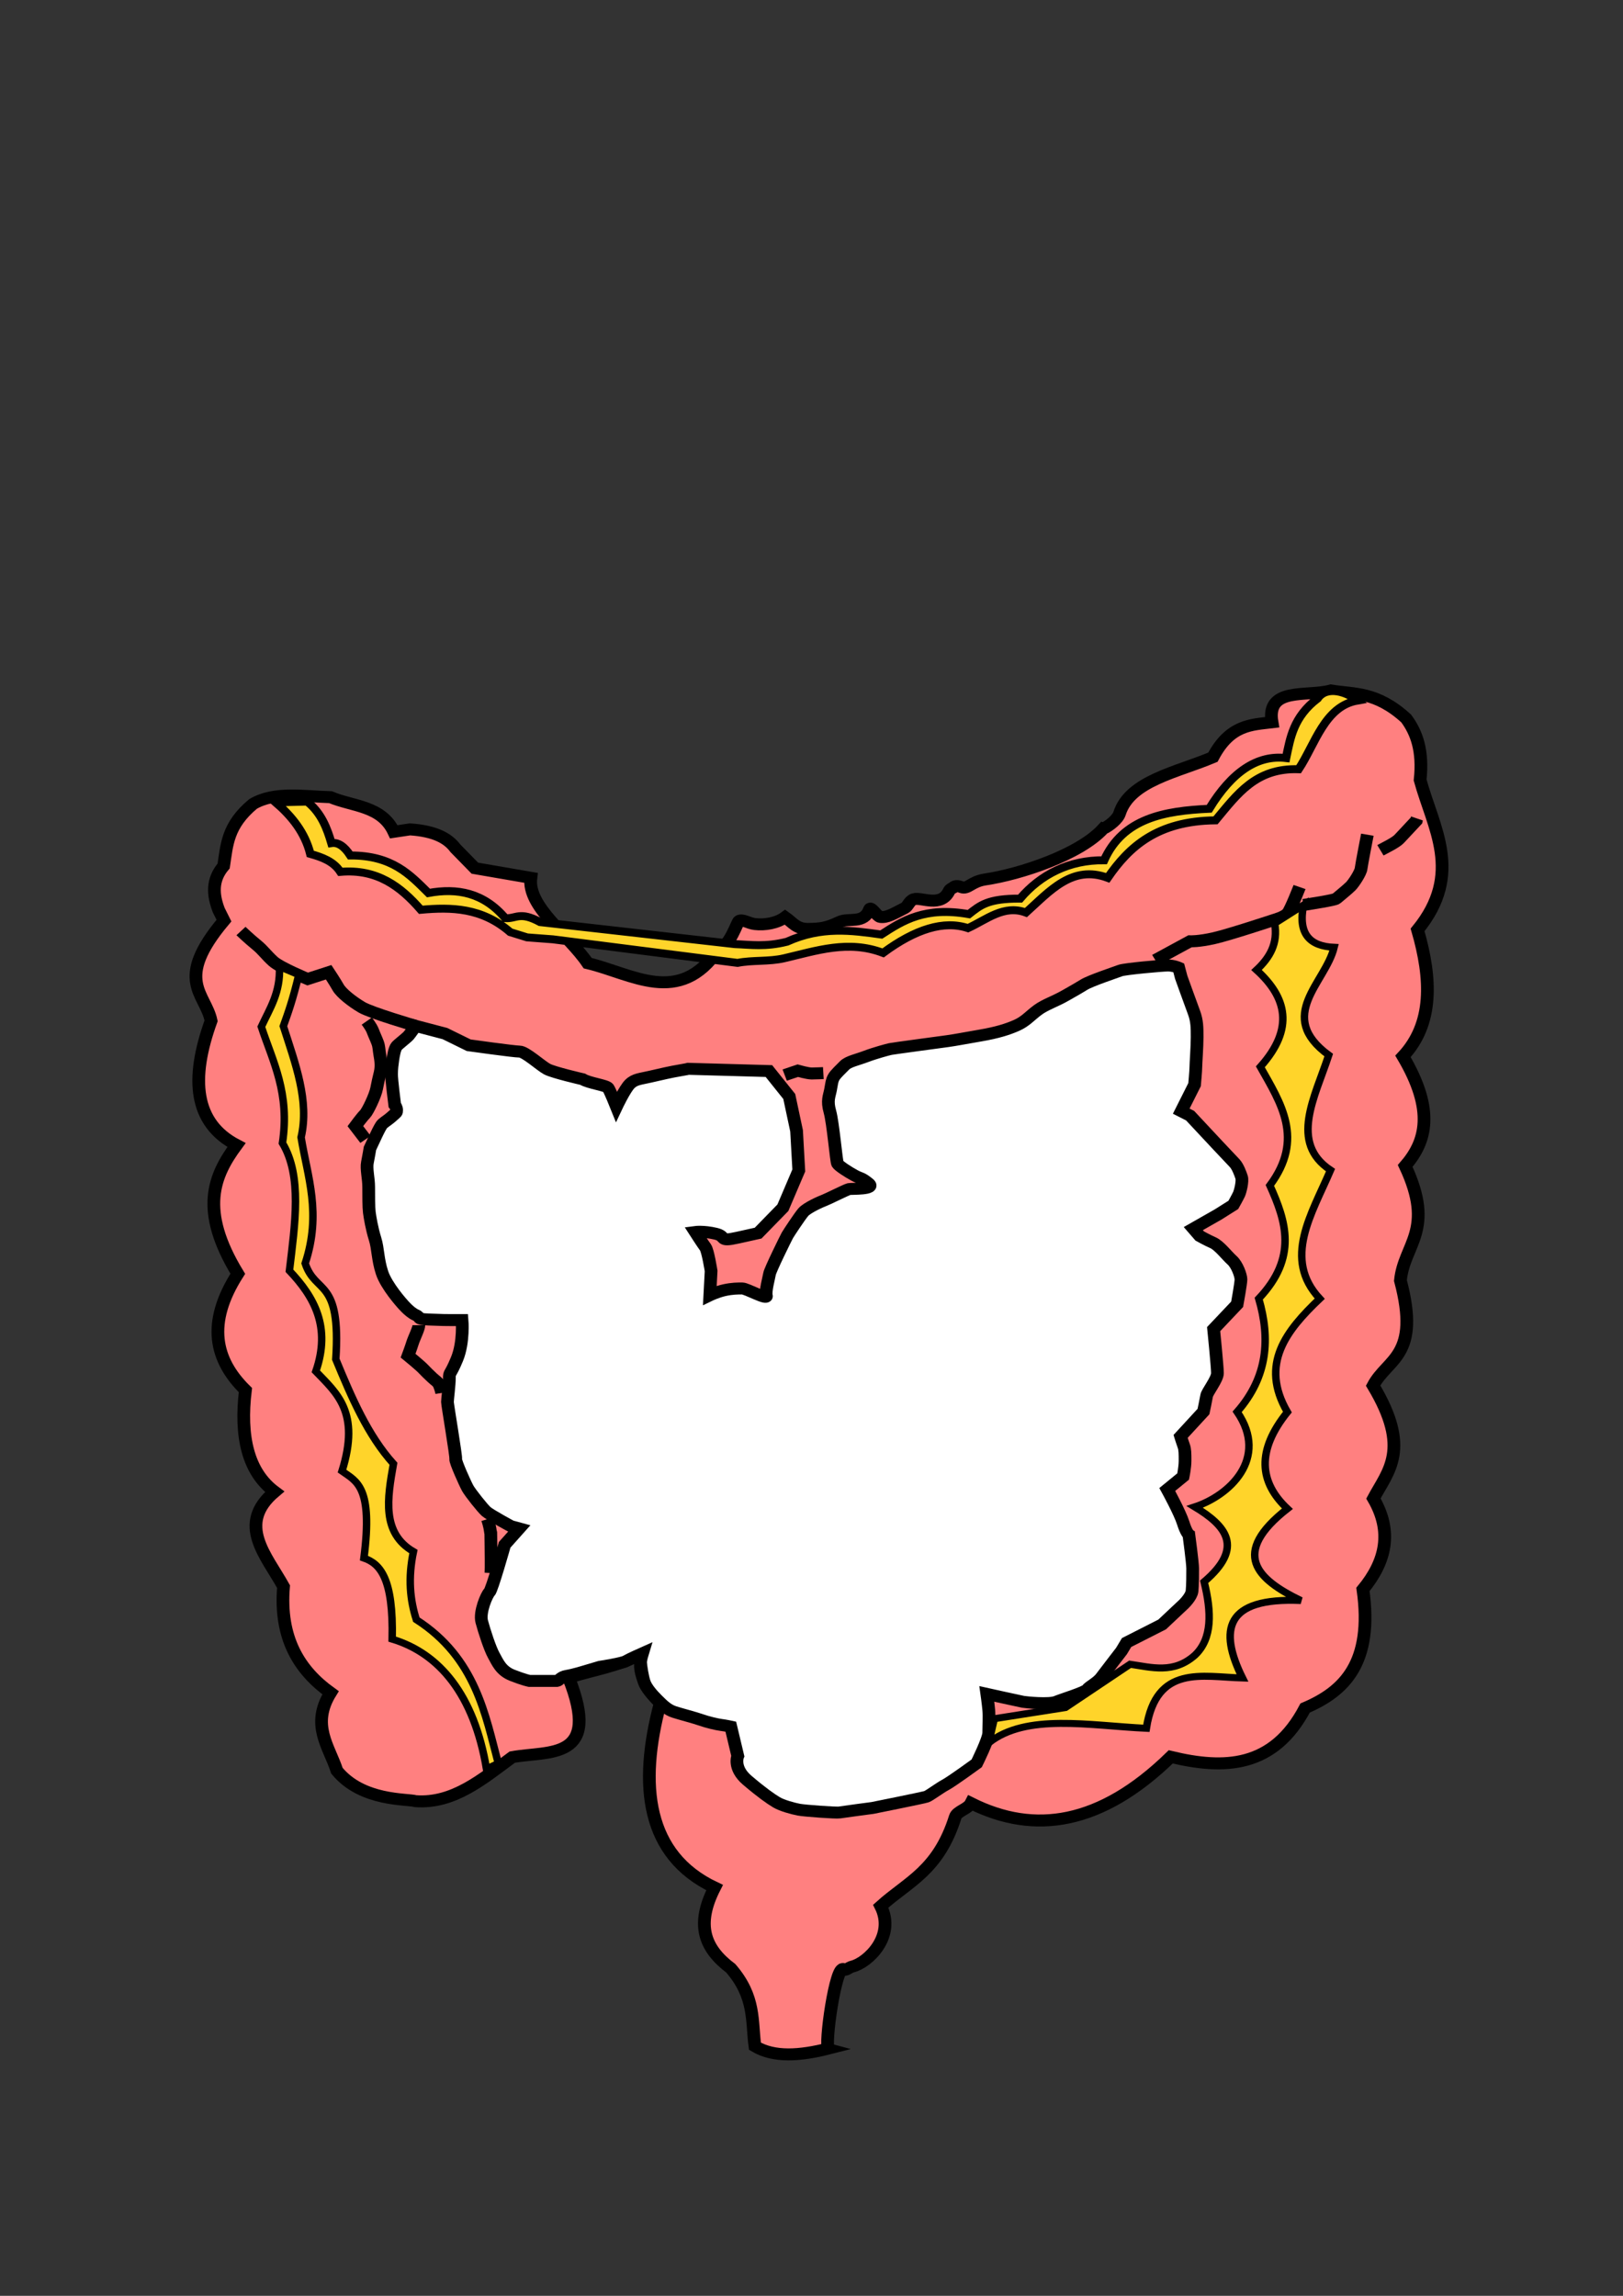 <?xml version="1.0" encoding="UTF-8" standalone="no"?>
<svg
   xmlns:dc="http://purl.org/dc/elements/1.1/"
   xmlns:cc="http://creativecommons.org/ns#"
   xmlns:rdf="http://www.w3.org/1999/02/22-rdf-syntax-ns#"
   xmlns:svg="http://www.w3.org/2000/svg"
   xmlns="http://www.w3.org/2000/svg"
   width="210mm"
   height="297mm"
   viewBox="0 0 210 297"
   version="1.1"
   id="svg3307">
  <rect x="0" y="0" width="210" height="297" fill="#333333" stroke="none"/>
  <defs
     id="defs3301" />
  <g
     id="layer1">
    <g
       id="g4315"
       transform="matrix(0.426,0,0,0.401,95.212,110.862)">
      <path
         style="fill:#ff8080;stroke:#000000;stroke-width:3.863;stroke-linecap:butt;stroke-linejoin:miter;stroke-miterlimit:4;stroke-dasharray:none;stroke-opacity:1"
         d="m 111.546,-9.079 c 1.771,-0.879 4.429,-3.061 4.996,-4.954 3.169,-10.577 17.534,-13.281 28.363,-18.16 5.232,-10.543 11.735,-10.449 17.95,-11.255 -1.862,-11.558 10.67,-8.135 17.869,-10.262 7.17,1.244 13.759,0.229 22.866,9.017 3.127,4.497 5.211,10.287 4.245,19.856 3.966,15.475 13.196,30.145 -0.772,48.365 4.32,15.874 4.817,30.251 -4.438,40.805 9.715,17.468 7.058,27.521 0.675,35.34 9.194,20.852 -0.376,25.172 -1.447,36.98 6.128,24.541 -3.89,25.034 -8.298,33.883 11.58,20.53 4.55,27.546 0.096,36.433 5.884,10.694 3.779,20.333 -3.184,29.329 3.153,23.704 -5.658,32.859 -17.56,38.255 -9.619,19.434 -24.563,19.918 -40.812,15.757 -21.317,22.058 -41.427,25.161 -60.688,14.938 -0.923,1.922 -4.207,2.558 -4.754,4.401 -5.189,17.464 -14.266,20.813 -22.647,28.845 4.577,9.684 -3.915,18.268 -8.687,19.48 -0.937,0.238 -2.009,1.418 -2.505,0.922 -2.433,-2.429 -6.05,25.035 -4.631,25.503 -8.669,2.348 -16.533,2.97 -22.384,-0.729 -1.028,-8.132 0.19,-15.871 -7.333,-25.139 -8.161,-6.541 -10.633,-14.173 -4.921,-26.05 -20.731,-10.454 -23.211,-32.892 -16.499,-59.569 -3.847,-3.713 -7.553,-9.966 -5.403,-16.031 -7.258,4.256 -14.935,5.358 -22.421,7.892 10.068,26.864 -5.92,23.475 -17.137,25.627 -9.055,7.073 -17.821,15.081 -29.331,14.209 -2.568,-0.81 -16.247,0.132 -23.928,-9.837 -2.382,-7.854 -8.006,-14.729 -1.93,-25.139 -9.581,-7.319 -15.584,-17.679 -14.279,-34.247 -5.287,-10.117 -14.369,-20.161 -2.702,-30.604 -8.114,-6.424 -10.581,-17.783 -8.876,-32.79 -9.317,-9.716 -11.884,-21.639 -2.316,-37.526 -11.844,-20.651 -7.196,-31.72 -0.386,-41.534 -12.869,-7.123 -14.115,-21.286 -7.719,-40.077 -1.739,-8.915 -11.408,-12.987 3.903,-32.318 l -1.588,-3.387 c -1.765,-4.894 -2.16,-9.701 1.501,-14.253 0.989,-6.922 1.126,-13.072 8.919,-19.994 6.53,-4.087 15.303,-2.455 23.542,-2.186 6.784,3.035 15.44,2.672 19.217,11.166 l 4.904,-0.783 c 7.626,0.538 11.563,2.899 13.803,6.1 l 5.906,6.414 17.017,3.118 c -1.15,9.331 11.4,18.354 17.252,27.527 13.611,3.425 27.785,14.083 39.692,-4.378 3.522,-1.027 5.728,-9.001 6.291,-9.264 1.219,-0.569 2.819,0.783 4.806,1.028 3.047,0.376 6.728,-0.283 9.179,-2.218 2.317,1.738 3.455,3.84 6.992,3.788 3.833,-0.056 5.56,-0.283 9.535,-2.263 2.863,-1.426 7.408,0.818 9.1,-4.058 0.41,-1.183 2.254,2.295 3.276,2.45 1.954,0.296 3.91,-0.942 7.466,-2.893 1.002,-0.549 1.3,-2.31 2.736,-2.816 2.209,-0.778 8.318,2.894 10.77,-2.802 0.204,-0.473 1.175,-0.96 1.175,-0.96 0.614,-0.767 1.729,-0.468 2.43,-0.168 2.026,0.866 2.987,-1.771 7.292,-2.451 10.701,-1.69 28.582,-7.975 35.808,-16.336 z"
         id="path859" />
      <path
         style="fill:#ffffff;fill-opacity:1;stroke:#000000;stroke-width:3.863;stroke-linecap:butt;stroke-linejoin:miter;stroke-miterlimit:4;stroke-dasharray:none;stroke-opacity:1"
         d="m -97.243,54.497 c 0,0 -1.544,2.368 -2.123,3.097 -0.579,0.729 -3.087,2.733 -3.666,3.461 -0.579,0.729 -0.965,2.915 -1.158,4.372 -0.193,1.457 -0.386,2.915 -0.386,4.736 0,1.822 0.965,9.837 0.965,9.837 0,0 0.579,0.729 0.579,1.64 0,0.911 0,0.729 -1.544,2.186 -1.544,1.457 -2.509,1.822 -3.087,2.733 -0.579,0.911 -1.544,3.097 -1.544,3.097 l -1.93,4.372 c 0,0 -0.386,2.55 -0.772,4.554 -0.386,2.004 0.386,5.101 0.386,7.833 0,2.733 0,6.558 0.193,8.198 0.193,1.639 0.772,5.283 1.737,8.562 0.965,3.279 0.772,6.558 2.123,10.93 1.351,4.372 6.175,10.019 6.175,10.019 0,0 2.123,2.732 4.052,3.643 1.93,0.911 -0.193,1.275 4.052,1.457 4.245,0.182 5.21,0.182 6.561,0.182 h 3.473 c 0,0 0.579,7.104 -1.544,12.57 -2.123,5.465 -2.316,4.008 -2.316,6.194 0,2.186 -0.579,6.74 -0.579,7.651 0,0.911 2.702,17.67 2.509,18.399 -0.193,0.729 2.894,8.015 3.666,9.473 0.772,1.457 4.438,6.376 5.596,7.469 1.158,1.093 7.526,4.736 7.526,4.736 l 2.509,0.729 -4.438,5.283 c 0,0 -3.859,14.573 -4.631,15.302 -0.772,0.729 -3.087,6.376 -2.316,9.473 0.772,3.097 2.509,8.744 3.666,10.93 1.158,2.186 2.123,4.918 5.596,6.376 3.473,1.457 5.21,1.822 5.21,1.822 h 8.298 c 0.772,0 0.965,-1.275 3.087,-1.64 2.123,-0.364 5.403,-1.457 5.403,-1.457 l 4.631,-1.457 c 0,0 6.754,-1.093 7.912,-1.822 1.158,-0.729 5.017,-2.55 5.017,-2.55 0,0 -0.579,2.004 -0.579,2.915 0,0.911 0.579,4.919 1.158,6.558 0.579,1.64 2.123,3.643 3.859,5.465 1.737,1.822 3.087,3.279 5.21,4.008 2.123,0.729 6.175,1.822 8.105,2.55 1.93,0.729 4.824,1.457 6.175,1.64 1.351,0.182 2.894,0.546 2.894,0.546 l 2.123,9.473 c 0,0 -1.544,3.825 2.894,7.833 4.438,4.008 7.14,6.012 8.876,7.104 1.737,1.093 5.017,2.004 6.754,2.368 1.737,0.364 11.385,1.093 12.35,0.911 0.965,-0.182 10.034,-1.457 10.034,-1.457 0,0 15.437,-3.279 16.402,-3.643 0.965,-0.364 3.859,-2.732 5.789,-3.826 1.93,-1.093 9.455,-6.922 9.455,-6.922 0,0 3.666,-7.833 3.666,-9.837 0,-2.004 0.193,-5.283 0,-7.469 -0.193,-2.186 -0.579,-5.101 -0.579,-5.101 0,0 10.034,2.368 10.999,2.55 0.965,0.182 7.912,0.911 10.034,0 2.123,-0.911 8.876,-3.097 9.455,-4.008 0.579,-0.911 3.087,-2.186 4.245,-3.825 1.158,-1.64 6.175,-8.562 6.175,-8.562 l 1.544,-2.732 10.806,-5.829 6.561,-6.558 c 0,0 2.316,-2.368 2.509,-4.19 0.193,-1.822 0.193,-5.465 0.193,-7.287 0,-1.822 -1.158,-10.93 -1.158,-10.93 0,0 -0.772,-0.546 -1.737,-3.826 -0.965,-3.279 -4.824,-10.748 -4.824,-10.748 l 4.824,-4.19 c 0,0 0.579,-2.915 0.579,-5.101 0,-2.186 0,-3.643 -0.386,-4.736 -0.386,-1.093 -0.965,-3.097 -0.965,-3.097 l 6.947,-8.015 c 0,0 0.772,-3.826 0.965,-5.101 0.193,-1.275 3.28,-5.283 3.28,-7.287 0,-2.004 -1.158,-14.209 -1.158,-14.209 l 7.14,-8.015 c 0,0 1.158,-6.74 1.158,-8.015 0,-1.275 -1.158,-4.736 -2.702,-6.194 -1.544,-1.457 -3.859,-4.736 -5.789,-5.647 -1.93,-0.911 -4.052,-2.186 -4.052,-2.186 l -1.93,-2.368 7.526,-4.554 4.631,-3.097 c 0,0 1.351,-2.55 1.737,-3.461 0.386,-0.911 1.158,-4.19 0.772,-5.465 -0.386,-1.275 -1.158,-3.461 -2.123,-4.554 -0.965,-1.093 -5.017,-5.647 -5.017,-5.647 l -8.49,-9.655 -2.701,-1.457 4.052,-8.562 c 0,0 0.386,-4.554 0.386,-5.647 0,-1.093 0.386,-6.558 0.386,-9.655 0,-3.097 0,-5.283 -0.965,-8.015 -0.965,-2.733 -3.859,-11.294 -3.859,-11.294 l -0.772,-3.097 c 0,0 -1.544,-0.729 -3.28,-0.729 -1.737,0 -13.122,1.093 -14.472,1.64 -1.351,0.546 -9.069,3.279 -10.999,4.554 -1.93,1.275 -2.316,1.457 -5.596,3.461 -3.28,2.004 -6.175,2.915 -8.49,4.736 -2.316,1.822 -3.666,3.643 -6.368,4.919 -2.702,1.275 -5.982,2.368 -10.999,3.279 -5.017,0.911 -7.526,1.457 -10.034,1.822 -2.509,0.364 -16.595,2.368 -17.367,2.55 -0.772,0.182 -4.631,1.275 -7.333,2.368 -2.702,1.093 -5.403,1.64 -6.561,2.915 -1.158,1.275 -2.702,2.733 -3.28,3.826 -0.579,1.093 -0.579,1.822 -0.965,4.008 -0.386,2.186 -1.158,3.461 -0.193,7.105 0.965,3.643 1.93,16.031 2.316,16.759 0.386,0.729 3.28,2.733 5.21,3.826 1.93,1.093 1.93,0.546 4.245,2.55 2.316,2.004 -5.21,1.639 -5.982,1.822 -0.772,0.182 -6.561,3.279 -7.526,3.643 -0.965,0.364 -5.21,2.368 -6.368,3.826 -1.158,1.457 -4.438,6.74 -4.824,7.469 -0.386,0.729 -5.21,11.112 -5.403,12.387 -0.193,1.275 -1.351,5.647 -0.965,7.104 0.386,1.457 -5.982,-2.368 -7.333,-2.368 -1.351,0 -3.087,0 -5.403,0.547 -2.316,0.546 -4.438,1.639 -4.438,1.639 l 0.386,-7.833 c 0,0 -0.965,-6.558 -1.737,-7.651 -0.772,-1.093 -3.087,-4.919 -3.087,-4.919 0,0 2.509,-0.364 6.175,0.546 3.666,0.911 0.579,2.733 6.754,1.275 l 6.175,-1.457 7.526,-8.198 4.824,-12.023 -0.673,-12.783 -2.222,-11.081 -6.175,-8.198 -24.507,-0.729 c 0,0 -0.579,0.182 -2.702,0.546 -2.123,0.364 -5.982,1.275 -8.876,2.004 -2.894,0.729 -4.631,0.729 -6.175,2.368 -1.544,1.64 -4.052,7.287 -4.052,7.287 0,0 -1.93,-5.101 -2.509,-6.012 -0.579,-0.911 -5.836,-1.556 -7.765,-2.832 0,0 -8.843,-2.16 -10.773,-3.253 -1.93,-1.093 -6.627,-5.66 -8.364,-5.66 -1.737,0 -15.47,-2.053 -15.47,-2.053 l -7.2,-3.758 z"
         id="path855" />
      <path
         style="fill:none;stroke:#000000;stroke-width:3.863;stroke-linecap:butt;stroke-linejoin:miter;stroke-miterlimit:4;stroke-dasharray:none;stroke-opacity:1"
         d="m -150.308,23.893 c 0,0 2.509,2.55 4.631,4.372 2.123,1.822 3.087,3.461 5.21,5.465 2.123,2.004 10.42,5.647 10.42,5.647 l 6.368,-2.186 c 0,0 1.93,3.097 2.894,4.919 0.965,1.822 4.245,4.554 7.14,6.376 2.894,1.822 16.402,6.012 16.402,6.012"
         id="path933" />
      <path
         style="fill:none;stroke:#000000;stroke-width:3.863;stroke-linecap:butt;stroke-linejoin:miter;stroke-miterlimit:4;stroke-dasharray:none;stroke-opacity:1"
         d="m -112.101,52.949 c 0,0 1.351,1.822 1.833,3.188 0.482,1.366 0.965,2.368 1.447,3.734 0.482,1.366 0.386,2.186 0.675,3.917 0.289,1.731 0.579,3.643 0.096,5.829 -0.482,2.186 -0.675,2.915 -1.061,5.101 -0.386,2.186 -2.702,7.378 -3.57,8.289 -0.868,0.911 -2.894,3.826 -2.894,3.826 l 3.087,4.281"
         id="path935" />
      <path
         style="fill:none;stroke:#000000;stroke-width:3.863;stroke-linecap:butt;stroke-linejoin:miter;stroke-miterlimit:4;stroke-dasharray:none;stroke-opacity:1"
         d="m -96.278,151.046 c 0,1.093 -1.447,4.099 -1.93,5.738 -0.482,1.64 -1.351,4.099 -1.351,4.099 0,0 3.666,3.188 4.631,4.281 0.965,1.093 1.351,1.457 2.605,2.732 1.254,1.275 1.833,1.366 2.316,2.641 0.482,1.275 0.675,2.368 0.675,2.368"
         id="path937" />
      <path
         style="fill:none;stroke:#000000;stroke-width:3.863;stroke-linecap:butt;stroke-linejoin:miter;stroke-miterlimit:4;stroke-dasharray:none;stroke-opacity:1"
         d="m -75.438,213.62 c 0,0 0.675,2.095 0.868,3.825 0.193,1.731 0.096,-2.004 0.193,4.918 0.096,6.922 0,8.653 0,8.653"
         id="path939" />
      <path
         style="fill:#ffd42a;stroke:#000000;stroke-width:2.263;stroke-linecap:butt;stroke-linejoin:miter;stroke-miterlimit:4;stroke-dasharray:none;stroke-opacity:1"
         d="m -138.634,35.37 c 0.378,8.379 -2.957,13.545 -5.495,19.4 3.534,11.358 8.707,21.363 6.415,37.534 6.036,10.645 3.812,26.068 2.118,41.185 7.594,8.5 12.674,18.186 8.02,32.466 6.336,7.029 13.573,13.155 7.949,32.18 4.418,3.338 9.456,4.981 6.657,28.054 4.938,1.808 8.994,6.552 8.587,26.141 14.324,4.574 24.869,17.913 28.655,41.898 l 3.57,-1.822 c -3.889,-15.501 -6.79,-34.012 -24.893,-46.361 -1.873,-6.254 -2.592,-13.287 -0.874,-21.962 -9.695,-5.975 -7.94,-17.12 -6.073,-28.316 -7.817,-9.218 -12.723,-21.413 -17.515,-33.724 1.641,-26.413 -6.151,-20.769 -9.294,-30.921 5.022,-16.212 0.723,-27.872 -1.243,-40.671 2.58,-11.791 -1.777,-23.843 -5.394,-35.868 1.411,-4.217 2.785,-8.121 4.695,-16.572 z"
         id="path941" />
      <path
         style="fill:none;stroke:#000000;stroke-width:3.863;stroke-linecap:butt;stroke-linejoin:miter;stroke-miterlimit:4;stroke-dasharray:none;stroke-opacity:1"
         d="m 14.839,70.368 3.957,-1.417 c 0,0 3.002,0.902 4.23,0.902 1.228,0 3.548,-0.129 3.548,-0.129"
         id="path943" />
      <path
         style="fill:none;stroke:#000000;stroke-width:3.863;stroke-linecap:butt;stroke-linejoin:miter;stroke-miterlimit:4;stroke-dasharray:none;stroke-opacity:1"
         d="m 127.408,33.27 10.506,-6.054 c 0,0 2.593,0.129 7.368,-1.03 4.776,-1.159 18.284,-5.925 18.284,-5.925 0,0 3.138,-0.902 4.093,-2.19 0.955,-1.288 3.548,-8.373 3.548,-8.373"
         id="path945" />
      <path
         style="fill:none;stroke:#000000;stroke-width:3.863;stroke-linecap:butt;stroke-linejoin:miter;stroke-miterlimit:4;stroke-dasharray:none;stroke-opacity:1"
         d="m 172.435,15.494 c 2.047,-0.386 9.415,-1.546 9.961,-2.061 0.546,-0.515 3.411,-2.963 4.366,-3.993 0.955,-1.03 3.002,-4.38 3.138,-5.668 0.136,-1.288 1.91,-10.949 1.91,-10.949"
         id="path947" />
      <path
         style="fill:none;stroke:#000000;stroke-width:3.863;stroke-linecap:butt;stroke-linejoin:miter;stroke-miterlimit:4;stroke-dasharray:none;stroke-opacity:1"
         d="m 195.775,-2.157 c 1.447,-0.82 4.631,-2.459 5.692,-3.643 1.061,-1.184 5.21,-5.92 5.21,-5.92 l 0.096,-0.455 -0.096,0.182"
         id="path949" />
      <path
         style="fill:#ffd42a;stroke:#000000;stroke-width:2.263;stroke-linecap:butt;stroke-linejoin:miter;stroke-miterlimit:4;stroke-dasharray:none;stroke-opacity:1"
         d="m 163.646,21.434 c 1.093,6.489 -1.524,11.102 -5.5,15.029 9.136,8.808 11.623,18.836 1.158,31.242 6.203,11.711 13.452,23.213 2.894,38.255 4.881,11.511 8.544,23.157 -3.377,36.524 3.529,12.859 2.793,25.207 -6.561,36.524 9.772,15.105 -2.439,27.041 -12.878,30.659 9.449,6.068 15.181,13.006 2.844,24.173 2.288,9.776 2.517,18.349 -2.798,23.682 -6.436,6.057 -13.072,3.945 -19.682,2.915 l -19.628,13.968 -21.627,3.607 -1.706,7.793 c 11.495,-9.633 30.581,-5.567 47.893,-4.702 3.042,-20.665 16.93,-16.603 29.2,-16.23 -7.233,-15.538 -5.3,-26.05 17.738,-24.989 -13.505,-6.926 -21.399,-15.216 -4.093,-29.627 -8.621,-8.582 -9.384,-18.813 0,-31.172 -8.498,-15.507 -0.317,-26.32 9.824,-36.582 -11.328,-12.869 -2.433,-27.296 3.275,-41.477 -12.592,-8.863 -4.752,-23.493 -0.546,-37.098 -16.257,-12.687 -0.973,-23.32 1.637,-34.779 -7.293,-0.348 -11.071,-4.214 -9.278,-13.654 z"
         id="path951" />
      <path
         style="fill:#ffd42a;stroke:#000000;stroke-width:2.563;stroke-linecap:butt;stroke-linejoin:miter;stroke-miterlimit:4;stroke-dasharray:none;stroke-opacity:1"
         d="m 176.665,-51.101 c -7.305,5.94 -8.246,12.587 -9.551,19.193 -8.69,-1.096 -16.462,4.402 -23.332,16.359 -13.64,0.652 -26.193,3.076 -31.929,16.617 -10.576,-0.136 -19.305,4.603 -25.516,12.366 -9.762,-0.035 -12.067,2.097 -15.555,5.024 -13.353,-2.488 -20.008,2.012 -26.607,6.569 C 35.096,23.682 26.021,22.32 15.521,27.345 8.929,29.093 4.575,28.307 -0.307,28.118 L -59.438,21.017 c -6.288,-3.605 -7.211,-1.02 -10.593,-1.272 -6.567,-8.231 -14.589,-9.82 -23.332,-8.115 -5.664,-5.948 -11.008,-12.168 -23.742,-12.108 -1.91,-3.115 -3.821,-4.312 -5.731,-3.993 -1.309,-4.667 -2.998,-9.65 -7.368,-13.396 l -9.551,0.258 c 4.903,4.51 8.864,9.712 10.506,16.617 3.564,1.078 7.009,2.354 9.142,5.797 11.174,-1.033 18.3,4.757 24.424,12.237 9.319,-0.887 18.552,-0.708 27.153,7.213 l 5.123,1.689 7.839,0.629 56.08,7.6 C 5.152,33.21 10.027,33.827 14.648,32.686 24.49,30.257 34.145,26.688 44.721,30.952 c 9.849,-7.729 18.487,-10.562 25.789,-7.986 5.662,-2.77 10.926,-7.675 17.602,-5.024 7.274,-6.959 14.062,-15.475 24.833,-11.207 6.524,-10.062 15.054,-18.351 32.747,-18.549 6.682,-8.507 12.23,-16.945 25.243,-16.488 5.015,-8.043 7.898,-20.358 17.875,-22.156 -3.038,-2.591 -9.205,-5.052 -12.144,-0.644 z"
         id="path1041" />
    </g>
  </g>
</svg>
